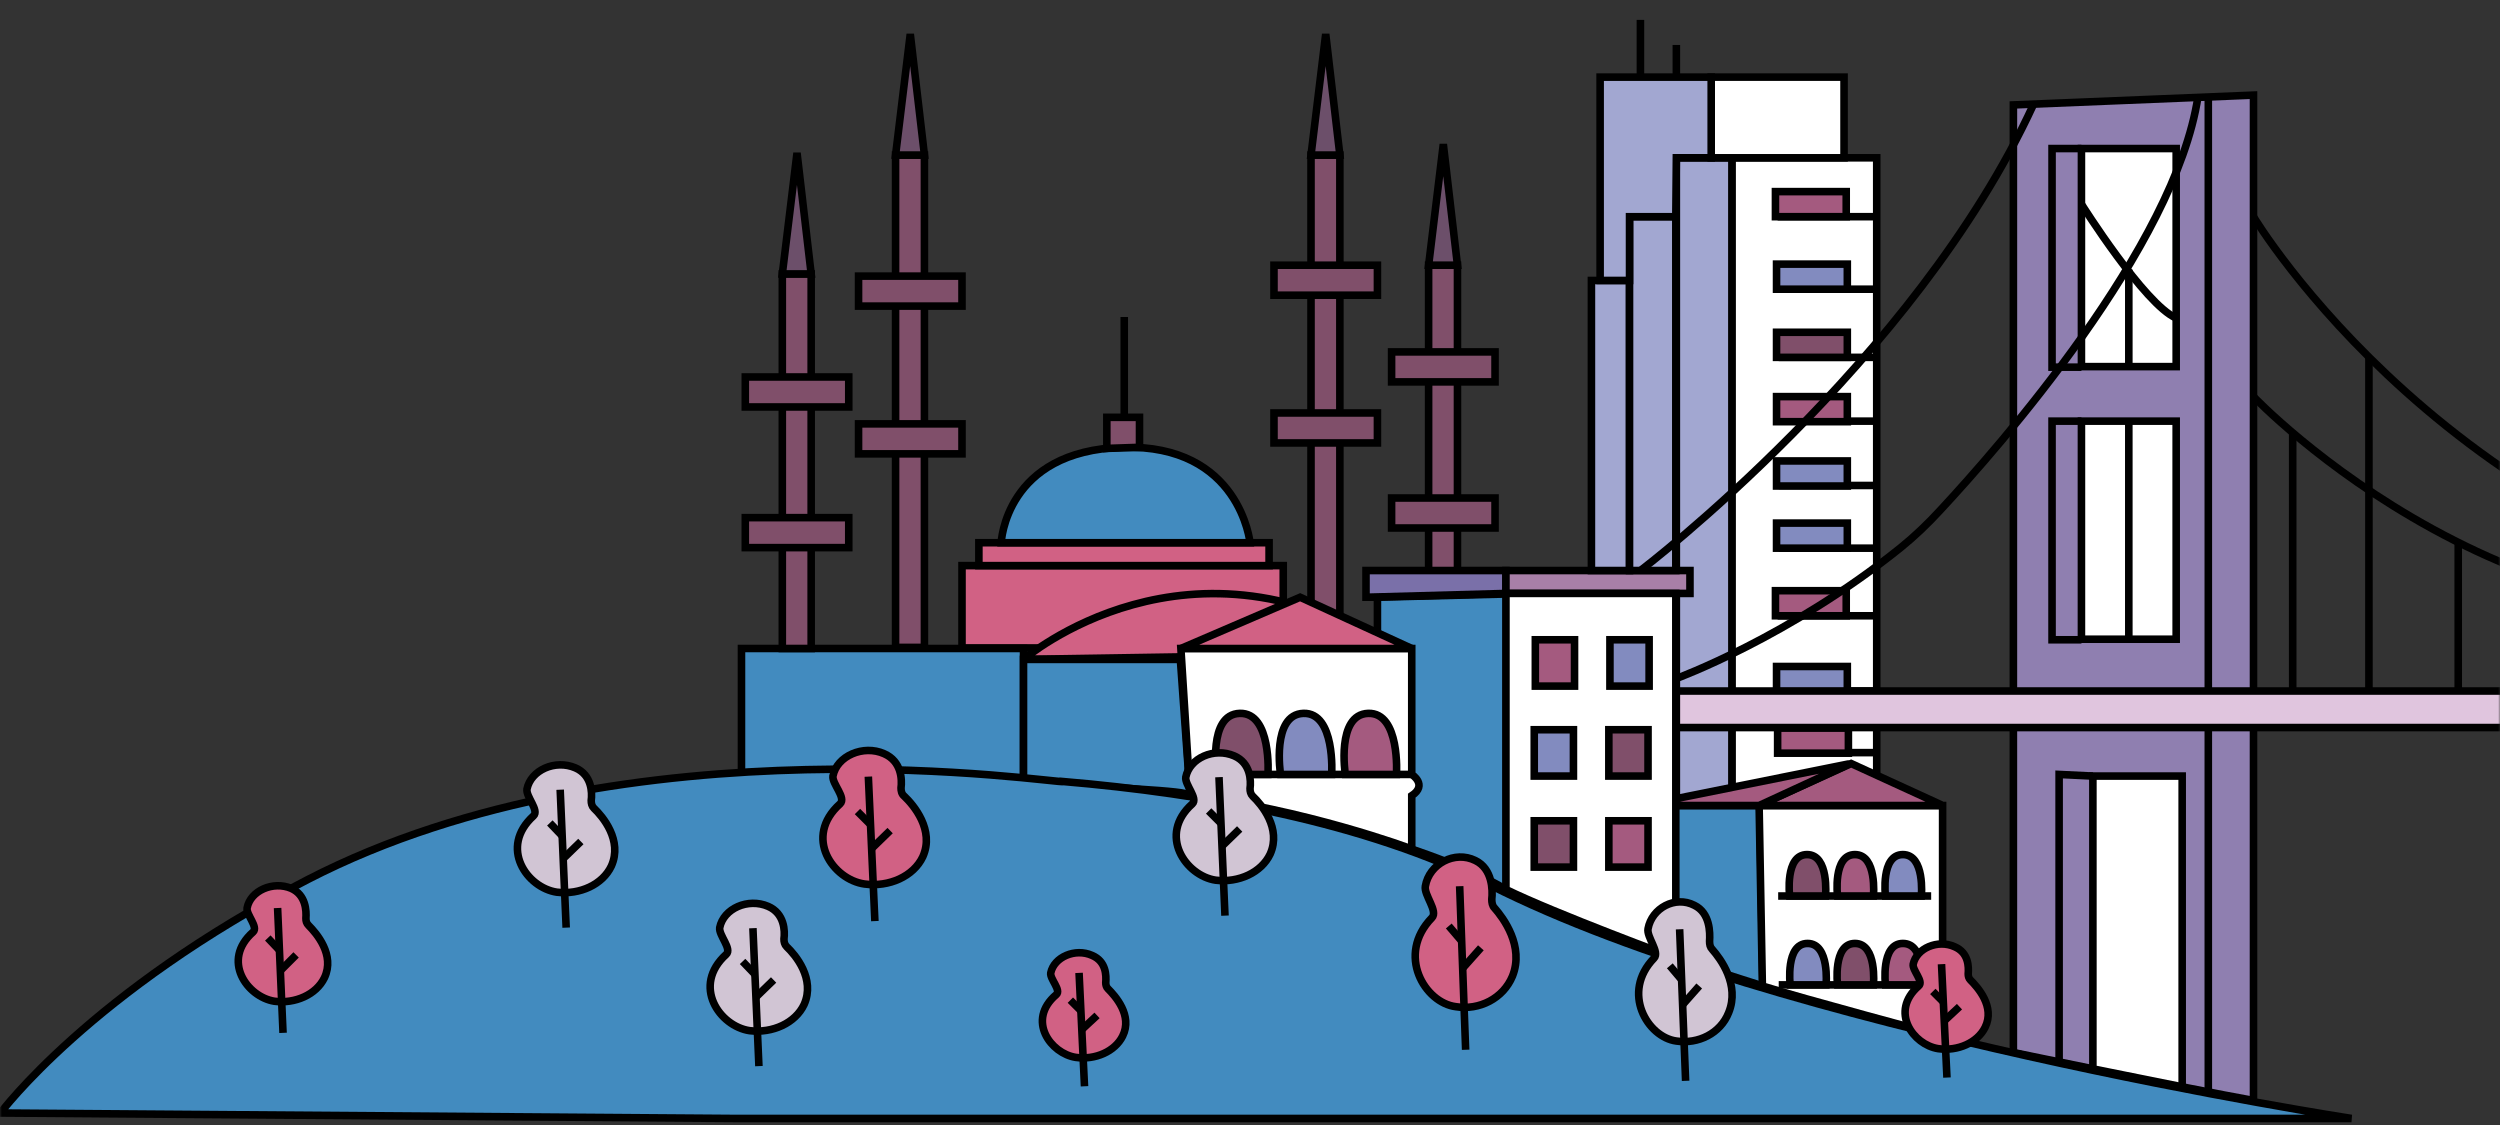 <?xml version="1.0" encoding="UTF-8"?>
<svg width="660px" height="297px" viewBox="0 0 660 297" version="1.1" xmlns="http://www.w3.org/2000/svg" xmlns:xlink="http://www.w3.org/1999/xlink">
    <rect x="0" y="0" width="660" height="297" fill="#333333" stroke="none"/>
    <!-- Generator: Sketch 43.2 (39069) - http://www.bohemiancoding.com/sketch -->
    <title>landschap</title>
    <desc>Created with Sketch.</desc>
    <defs>
        <rect id="path-1" x="0" y="0" width="660" height="319"></rect>
    </defs>
    <g id="Page-1" stroke="none" stroke-width="1" fill="none" fill-rule="evenodd">
        <g id="Desktop-HD" transform="translate(-721, -1332)">
            <g id="landschap" transform="translate(721, 1323)">
                <mask id="mask-2" fill="white">
                    <use xlink:href="#path-1"></use>
                </mask>
                <g id="Mask"></g>
                <g mask="url(#mask-2)">
                    <g transform="translate(0, 13.671)">
                        <rect id="Rectangle-path" stroke="#000000" stroke-width="2" fill="#FFFFFF" fill-rule="nonzero" x="457.219" y="36.991" width="38.235" height="170.993"></rect>
                        <rect id="Rectangle-path" stroke="#000000" stroke-width="2" fill="#A2A7D1" fill-rule="nonzero" x="442.557" y="36.991" width="14.662" height="170.993"></rect>
                        <rect id="Rectangle-path" stroke="#000000" stroke-width="2" fill="#804F6A" fill-rule="nonzero" x="377.155" y="65.346" width="7.618" height="98.882"></rect>
                        <polygon id="Shape" stroke="#000000" stroke-width="2" fill="#6C4F6A" fill-rule="nonzero" points="377.155 65.346 381.036 33.393 384.773 65.346"></polygon>
                        <rect id="Rectangle-path" stroke="#000000" stroke-width="2" fill="#804F6A" fill-rule="nonzero" x="367.38" y="88.231" width="27.311" height="7.916"></rect>
                        <rect id="Rectangle-path" stroke="#000000" stroke-width="2" fill="#804F6A" fill-rule="nonzero" x="367.38" y="126.805" width="27.311" height="7.916"></rect>
                        <path d="M363.643,153.001 L363.643,216.476 C363.643,216.476 388.367,224.104 397.71,230.294 L397.71,152.138 L363.643,153.001 Z" id="Shape" stroke="#000000" stroke-width="2" fill="#428BBF" fill-rule="nonzero"></path>
                        <rect id="Rectangle-path" stroke="#000000" stroke-width="2" fill="#D16184" fill-rule="nonzero" x="253.968" y="144.653" width="84.808" height="21.734"></rect>
                        <path d="M270.211,169.41 C270.211,169.41 314.34,131.411 369.249,167.826 L270.211,169.41 Z" id="Shape" stroke="#000000" stroke-width="2" fill="#D16184" fill-rule="nonzero"></path>
                        <polygon id="Shape" stroke="#000000" stroke-width="2" fill="#428BBF" fill-rule="nonzero" points="195.752 201.075 195.752 166.531 270.211 166.531 270.211 201.219"></polygon>
                        <path d="M270.211,169.41 L270.211,201.363 C292.922,203.666 313.477,203.81 314.196,205.393 L311.608,169.41 L270.211,169.41 Z" id="Shape" stroke="#000000" stroke-width="2" fill="#428BBF" fill-rule="nonzero"></path>
                        <rect id="Rectangle-path" stroke="#000000" stroke-width="2" fill="#804F6A" fill-rule="nonzero" x="206.533" y="67.649" width="7.618" height="98.882"></rect>
                        <polygon id="Shape" stroke="#000000" stroke-width="2" fill="#6C4F6A" fill-rule="nonzero" points="206.533 67.649 210.414 35.696 214.151 67.649"></polygon>
                        <rect id="Rectangle-path" stroke="#000000" stroke-width="2" fill="#804F6A" fill-rule="nonzero" x="196.759" y="94.852" width="27.311" height="7.916"></rect>
                        <rect id="Rectangle-path" stroke="#000000" stroke-width="2" fill="#804F6A" fill-rule="nonzero" x="196.759" y="131.987" width="27.311" height="7.916"></rect>
                        <rect id="Rectangle-path" stroke="#000000" stroke-width="2" fill="#804F6A" fill-rule="nonzero" x="236.431" y="36.271" width="7.618" height="129.972"></rect>
                        <polygon id="Shape" stroke="#000000" stroke-width="2" fill="#6C4F6A" fill-rule="nonzero" points="236.431 36.271 240.312 4.318 244.05 36.271"></polygon>
                        <rect id="Rectangle-path" stroke="#000000" stroke-width="2" fill="#804F6A" fill-rule="nonzero" x="226.657" y="68.224" width="27.311" height="7.916"></rect>
                        <rect id="Rectangle-path" stroke="#000000" stroke-width="2" fill="#804F6A" fill-rule="nonzero" x="226.657" y="107.23" width="27.311" height="7.916"></rect>
                        <rect id="Rectangle-path" stroke="#000000" stroke-width="2" fill="#804F6A" fill-rule="nonzero" x="346.106" y="36.271" width="7.618" height="129.972"></rect>
                        <polygon id="Shape" stroke="#000000" stroke-width="2" fill="#6C4F6A" fill-rule="nonzero" points="346.106 36.271 349.988 4.318 353.725 36.271"></polygon>
                        <rect id="Rectangle-path" stroke="#000000" stroke-width="2" fill="#804F6A" fill-rule="nonzero" x="336.332" y="65.346" width="27.311" height="7.916"></rect>
                        <rect id="Rectangle-path" stroke="#000000" stroke-width="2" fill="#804F6A" fill-rule="nonzero" x="336.332" y="104.352" width="27.311" height="7.916"></rect>
                        <path d="M314.196,205.393 L311.752,166.531 L372.699,166.531 L372.699,199.78 C372.699,199.78 377.011,202.514 372.699,205.393 L372.699,219.499 C372.699,219.355 343.519,208.704 314.196,205.393 Z" id="Shape" stroke="#000000" stroke-width="2" fill="#FFFFFF" fill-rule="nonzero"></path>
                        <polygon id="Shape" stroke="#000000" stroke-width="2" fill="#D16184" fill-rule="nonzero" points="311.752 166.531 343.232 153.001 372.699 166.531"></polygon>
                        <rect id="Rectangle-path" stroke="#000000" stroke-width="2" fill="#D16184" fill-rule="nonzero" x="258.424" y="138.608" width="76.614" height="6.045"></rect>
                        <path d="M264.317,138.608 C264.317,138.608 265.324,114.283 296.372,113.42 C327.42,112.556 330.007,138.608 330.007,138.608 L264.317,138.608 Z" id="Shape" stroke="#000000" stroke-width="2" fill="#428BBF" fill-rule="nonzero"></path>
                        <polygon id="Shape" stroke="#000000" stroke-width="2" fill="#804F6A" fill-rule="nonzero" points="292.203 113.707 292.203 105.503 300.828 105.503 300.828 113.42"></polygon>
                        <path d="M296.803,105.503 L296.803,79.02" id="Shape" stroke="#000000" stroke-width="2" fill="none"></path>
                        <path d="M372.699,199.78 L314.196,199.78" id="Shape" stroke="#000000" stroke-width="2" fill="none"></path>
                        <path d="M321.239,199.78 C321.239,199.78 318.796,183.947 327.276,183.659 C335.757,183.371 334.751,199.78 334.751,199.78 L321.239,199.78 Z" id="Shape" stroke="#000000" stroke-width="2" fill="#804F6A" fill-rule="nonzero"></path>
                        <path d="M338.057,199.78 C338.057,199.78 335.613,183.947 344.094,183.659 C352.575,183.371 351.569,199.78 351.569,199.78 L338.057,199.78 Z" id="Shape" stroke="#000000" stroke-width="2" fill="#828BBF" fill-rule="nonzero"></path>
                        <path d="M355.162,199.78 C355.162,199.78 352.719,183.947 361.199,183.659 C369.68,183.371 368.674,199.78 368.674,199.78 L355.162,199.78 Z" id="Shape" stroke="#000000" stroke-width="2" fill="#A45A7F" fill-rule="nonzero"></path>
                        <polyline id="Shape" stroke="#000000" stroke-width="2" fill="#7A70A9" fill-rule="nonzero" points="363.643 153.001 360.624 153.001 360.624 145.949 397.566 145.949 397.566 151.994 360.624 153.001"></polyline>
                        <rect id="Rectangle-path" stroke="#000000" stroke-width="2" fill="#A87FA7" fill-rule="nonzero" x="397.566" y="145.949" width="48.585" height="6.045"></rect>
                        <path d="M435.37,245.695 L433.645,207.984 L464.55,207.984 L465.412,255.626 C465.412,255.626 443.276,248.717 435.37,245.695 Z" id="Shape" stroke="#000000" stroke-width="2" fill="#428BBF" fill-rule="nonzero"></path>
                        <path d="M464.406,207.984 L512.847,207.984 L512.847,268.868 C512.847,268.868 475.331,258.792 465.269,255.626 L464.406,207.984 Z" id="Shape" stroke="#000000" stroke-width="2" fill="#FFFFFF" fill-rule="nonzero"></path>
                        <path d="M464.406,207.984 L488.699,196.901 L512.272,207.696 C512.416,207.696 512.416,207.984 512.272,207.984 L464.406,207.984 Z" id="Shape" stroke="#000000" stroke-width="2" fill="#A45A7F" fill-rule="nonzero"></path>
                        <path d="M464.406,207.984 L433.502,207.984 L487.836,197.045 C487.98,197.045 487.98,197.189 487.836,197.189 L464.406,207.984 Z" id="Shape" stroke="#000000" stroke-width="2" fill="#A45A7F" fill-rule="nonzero"></path>
                        <path d="M509.829,231.877 L469.437,231.877" id="Shape" stroke="#000000" stroke-width="2" fill="none"></path>
                        <path d="M472.456,231.877 C472.456,231.877 471.162,220.938 477.055,220.938 C482.949,220.938 481.943,231.877 481.943,231.877 L472.456,231.877 Z" id="Shape" stroke="#000000" stroke-width="2" fill="#804F6A" fill-rule="nonzero"></path>
                        <path d="M485.105,231.877 C485.105,231.877 483.811,220.938 489.705,220.938 C495.598,220.938 494.592,231.877 494.592,231.877 L485.105,231.877 Z" id="Shape" stroke="#000000" stroke-width="2" fill="#A45A7F" fill-rule="nonzero"></path>
                        <path d="M497.754,231.877 C497.754,231.877 496.461,220.938 502.354,220.938 C508.247,220.938 507.241,231.877 507.241,231.877 L497.754,231.877 Z" id="Shape" stroke="#000000" stroke-width="2" fill="#828BBF" fill-rule="nonzero"></path>
                        <path d="M509.972,255.338 L469.581,255.338" id="Shape" stroke="#000000" stroke-width="2" fill="none"></path>
                        <path d="M472.599,255.338 C472.599,255.338 471.306,244.399 477.199,244.399 C483.093,244.399 482.086,255.338 482.086,255.338 L472.599,255.338 Z" id="Shape" stroke="#000000" stroke-width="2" fill="#828BBF" fill-rule="nonzero"></path>
                        <path d="M485.105,255.338 C485.105,255.338 483.811,244.399 489.705,244.399 C495.598,244.399 494.592,255.338 494.592,255.338 L485.105,255.338 Z" id="Shape" stroke="#000000" stroke-width="2" fill="#804F6A" fill-rule="nonzero"></path>
                        <path d="M497.754,255.338 C497.754,255.338 496.461,244.399 502.354,244.399 C508.391,244.399 507.241,255.338 507.241,255.338 L497.754,255.338 Z" id="Shape" stroke="#000000" stroke-width="2" fill="#A45A7F" fill-rule="nonzero"></path>
                        <rect id="Rectangle-path" stroke="#000000" stroke-width="2" fill="#A2A7D1" fill-rule="nonzero" x="420.134" y="69.376" width="10.062" height="76.573"></rect>
                        <rect id="Rectangle-path" stroke="#000000" stroke-width="2" fill="#A2A7D1" fill-rule="nonzero" x="430.196" y="52.536" width="12.218" height="93.413"></rect>
                        <rect id="Rectangle-path" stroke="#000000" stroke-width="2" fill="#FFFFFF" fill-rule="nonzero" x="451.757" y="15.689" width="35.073" height="21.302"></rect>
                        <polygon id="Shape" stroke="#000000" stroke-width="2" fill="#A2A7D1" fill-rule="nonzero" points="451.757 15.689 422.433 15.689 422.433 69.376 430.196 69.376 430.196 52.536 442.414 52.536 442.557 36.991 451.757 36.991"></polygon>
                        <path d="M433.07,0.576 L433.07,15.689" id="Shape" stroke="#000000" stroke-width="2" fill="none"></path>
                        <path d="M442.557,7.197 L442.557,15.689" id="Shape" stroke="#000000" stroke-width="2" fill="none"></path>
                        <path d="M495.311,52.536 L469.293,52.536" id="Shape" stroke="#000000" stroke-width="2" fill="none"></path>
                        <rect id="Rectangle-path" stroke="#000000" stroke-width="2" fill="#A45A7F" fill-rule="nonzero" x="468.718" y="45.915" width="18.686" height="6.621"></rect>
                        <path d="M495.598,71.679 L469.581,71.679" id="Shape" stroke="#000000" stroke-width="2" fill="none"></path>
                        <rect id="Rectangle-path" stroke="#000000" stroke-width="2" fill="#828BBF" fill-rule="nonzero" x="469.006" y="65.058" width="18.686" height="6.621"></rect>
                        <path d="M495.598,89.671 L469.581,89.671" id="Shape" stroke="#000000" stroke-width="2" fill="none"></path>
                        <rect id="Rectangle-path" stroke="#000000" stroke-width="2" fill="#804F6A" fill-rule="nonzero" x="469.006" y="83.05" width="18.686" height="6.621"></rect>
                        <path d="M495.598,123.495 L469.581,123.495" id="Shape" stroke="#000000" stroke-width="2" fill="none"></path>
                        <rect id="Rectangle-path" stroke="#000000" stroke-width="2" fill="#828BBF" fill-rule="nonzero" x="469.006" y="117.018" width="18.686" height="6.621"></rect>
                        <path d="M495.598,140.047 L469.581,140.047" id="Shape" stroke="#000000" stroke-width="2" fill="none"></path>
                        <rect id="Rectangle-path" stroke="#000000" stroke-width="2" fill="#828BBF" fill-rule="nonzero" x="469.006" y="133.426" width="18.686" height="6.621"></rect>
                        <path d="M495.311,157.895 L469.293,157.895" id="Shape" stroke="#000000" stroke-width="2" fill="none"></path>
                        <rect id="Rectangle-path" stroke="#000000" stroke-width="2" fill="#A45A7F" fill-rule="nonzero" x="468.718" y="151.274" width="18.686" height="6.621"></rect>
                        <path d="M495.598,177.758 L469.581,177.758" id="Shape" stroke="#000000" stroke-width="2" fill="none"></path>
                        <rect id="Rectangle-path" stroke="#000000" stroke-width="2" fill="#828BBF" fill-rule="nonzero" x="469.006" y="171.281" width="18.686" height="6.621"></rect>
                        <path d="M495.886,194.022 L469.868,194.022" id="Shape" stroke="#000000" stroke-width="2" fill="none"></path>
                        <rect id="Rectangle-path" stroke="#000000" stroke-width="2" fill="#A45A7F" fill-rule="nonzero" x="469.293" y="187.545" width="18.686" height="6.621"></rect>
                        <path d="M495.598,106.511 L469.581,106.511" id="Shape" stroke="#000000" stroke-width="2" fill="none"></path>
                        <rect id="Rectangle-path" stroke="#000000" stroke-width="2" fill="#A45A7F" fill-rule="nonzero" x="469.006" y="100.034" width="18.686" height="6.621"></rect>
                        <path d="M531.534,23.029 L531.534,273.186 C531.534,273.186 577.244,282.685 594.924,285.852 L594.924,20.439 L531.534,23.029 Z" id="Shape" stroke="#000000" stroke-width="2" fill="#8F7FB0" fill-rule="nonzero"></path>
                        <path d="M582.993,21.014 L582.993,284.413" id="Shape" stroke="#000000" stroke-width="2" fill="none"></path>
                        <polygon id="Shape" stroke="#000000" stroke-width="2" fill="#FFFFFF" fill-rule="nonzero" points="552.52 277.504 552.52 200.212 576.094 200.212 576.094 282.254"></polygon>
                        <polyline id="Shape" stroke="#000000" stroke-width="2" fill="none" points="543.608 275.777 543.608 199.78 552.52 200.212"></polyline>
                        <rect id="Rectangle-path" stroke="#000000" stroke-width="2" fill="#FFFFFF" fill-rule="nonzero" x="549.501" y="106.511" width="25.011" height="57.573"></rect>
                        <polyline id="Shape" stroke="#000000" stroke-width="2" fill="none" points="549.501 106.511 541.739 106.511 541.739 164.228 549.501 164.228"></polyline>
                        <rect id="Rectangle-path" stroke="#000000" stroke-width="2" fill="#FFFFFF" fill-rule="nonzero" x="549.501" y="34.544" width="25.011" height="57.573"></rect>
                        <polyline id="Shape" stroke="#000000" stroke-width="2" fill="none" points="549.501 34.544 541.739 34.544 541.739 92.261 549.501 92.261"></polyline>
                        <path d="M562.007,106.511 L562.007,164.228" id="Shape" stroke="#000000" stroke-width="2" fill="none"></path>
                        <path d="M442.557,174.447 C442.557,174.447 472.456,163.508 501.779,139.903 C505.516,136.881 508.966,133.57 512.272,129.972 C527.653,113.42 574.225,60.596 580.262,20.87" id="Shape" stroke="#000000" stroke-width="2" fill="none"></path>
                        <path d="M433.07,145.949 C433.07,145.949 505.516,90.966 536.852,22.885" id="Shape" stroke="#000000" stroke-width="2" fill="none"></path>
                        <path d="M562.007,92.261 L562.007,66.497" id="Shape" stroke="#000000" stroke-width="2" fill="none"></path>
                        <rect id="Rectangle-path" stroke="#000000" stroke-width="2" fill="#E0C5DE" fill-rule="nonzero" x="442.557" y="177.758" width="316.089" height="9.644"></rect>
                        <path d="M549.501,49.225 C549.501,49.225 566.175,75.709 574.512,79.307" id="Shape" stroke="#000000" stroke-width="2" fill="none"></path>
                        <path d="M594.924,52.536 C594.924,52.536 647.677,140.767 758.502,157.895" id="Shape" stroke="#000000" stroke-width="2" fill="none"></path>
                        <path d="M594.924,100.034 C594.924,100.034 666.651,175.599 758.502,153.145 L758.502,177.758" id="Shape" stroke="#000000" stroke-width="2" fill="none"></path>
                        <path d="M605.273,109.533 L605.273,177.758" id="Shape" stroke="#000000" stroke-width="2" fill="none"></path>
                        <path d="M625.397,89.671 L625.397,177.758" id="Shape" stroke="#000000" stroke-width="2" fill="none"></path>
                        <path d="M648.971,138.464 L648.971,177.758" id="Shape" stroke="#000000" stroke-width="2" fill="none"></path>
                        <path d="M397.566,151.994 L442.414,151.994 L442.414,248.285 C442.414,248.285 410.503,236.483 397.566,230.15 L397.566,151.994 Z" id="Shape" stroke="#000000" stroke-width="2" fill="#FFFFFF" fill-rule="nonzero"></path>
                        <rect id="Rectangle-path" stroke="#000000" stroke-width="2" fill="#A45A7F" fill-rule="nonzero" x="405.328" y="164.228" width="10.349" height="12.234"></rect>
                        <rect id="Rectangle-path" stroke="#000000" stroke-width="2" fill="#828BBF" fill-rule="nonzero" x="425.021" y="164.228" width="10.349" height="12.234"></rect>
                        <rect id="Rectangle-path" stroke="#000000" stroke-width="2" fill="#828BBF" fill-rule="nonzero" x="405.041" y="187.977" width="10.349" height="12.234"></rect>
                        <rect id="Rectangle-path" stroke="#000000" stroke-width="2" fill="#804F6A" fill-rule="nonzero" x="424.733" y="187.977" width="10.349" height="12.234"></rect>
                        <rect id="Rectangle-path" stroke="#000000" stroke-width="2" fill="#804F6A" fill-rule="nonzero" x="405.041" y="212.014" width="10.349" height="12.234"></rect>
                        <rect id="Rectangle-path" stroke="#000000" stroke-width="2" fill="#A45A7F" fill-rule="nonzero" x="424.733" y="212.014" width="10.349" height="12.234"></rect>
                        <path d="M620.797,290.602 C620.797,290.602 468.862,267.285 393.398,228.998 C360.337,212.302 317.933,204.817 280.704,201.651 L280.704,201.651 C280.704,202.514 165.998,183.803 81.19,227.559 C23.981,257.065 0.12,289.162 0.12,289.162 L193.884,290.602 L193.884,290.602 L620.797,290.602 Z" id="Shape" stroke="#000000" stroke-width="2" fill="#428BBF" fill-rule="nonzero"></path>
                        <path d="M378.017,237.634 C379.742,235.907 375.861,231.589 376.292,229.286 C377.299,223.385 384.054,219.786 389.517,222.521 C393.973,224.68 394.116,230.294 393.829,232.741 C393.829,233.604 393.973,234.468 394.548,235.043 C396.847,237.634 402.453,245.119 399.291,253.035 C396.847,258.936 390.523,262.103 384.342,261.095 C376.149,260.088 368.53,247.422 378.017,237.634 Z" id="Shape" stroke="#000000" stroke-width="2" fill="#D16184" fill-rule="nonzero"></path>
                        <path d="M386.929,272.466 L385.348,229.286" id="Shape" stroke="#000000" stroke-width="2" fill="none"></path>
                        <path d="M386.211,250.876 L390.954,245.551" id="Shape" stroke="#000000" stroke-width="2" fill="none"></path>
                        <path d="M385.923,243.823 L382.473,239.793" id="Shape" stroke="#000000" stroke-width="2" fill="none"></path>
                        <g id="Group" stroke="none" stroke-width="1" fill="none" fill-rule="evenodd" transform="translate(310.483, 193.902)">
                            <path d="M4.288,13.65 C5.869,12.211 2.276,8.613 2.563,6.597 C3.569,1.56 10.038,-1.319 15.356,0.984 C19.668,2.855 19.812,7.461 19.525,9.62 C19.525,10.34 19.668,11.059 20.243,11.635 C22.543,13.794 27.862,20.127 24.843,26.892 C22.543,31.786 16.506,34.521 10.469,33.801 C2.563,32.649 -4.911,21.854 4.288,13.65 Z" id="Shape" stroke="#000000" stroke-width="2" fill="#D1C5D4" fill-rule="nonzero"></path>
                            <path d="M12.913,43.157 L11.331,6.597" id="Shape" stroke="#000000" stroke-width="2"></path>
                            <path d="M12.05,24.877 L16.794,20.271" id="Shape" stroke="#000000" stroke-width="2"></path>
                            <path d="M11.906,18.832 L8.6,15.521" id="Shape" stroke="#000000" stroke-width="2"></path>
                        </g>
                        <g id="Group" stroke="none" stroke-width="1" fill="none" fill-rule="evenodd" transform="translate(136.555, 197.189)">
                            <path d="M4.288,13.53 C5.869,12.09 2.276,8.492 2.563,6.477 C3.569,1.439 10.038,-1.439 15.356,0.864 C19.668,2.735 19.812,7.341 19.525,9.5 C19.525,10.219 19.668,10.939 20.243,11.515 C22.543,13.674 27.862,20.007 24.843,26.772 C22.543,31.665 16.506,34.4 10.469,33.68 C2.563,32.529 -4.911,21.878 4.288,13.53 Z" id="Shape" stroke="#000000" stroke-width="2" fill="#D1C5D4" fill-rule="nonzero"></path>
                            <path d="M12.913,43.036 L11.331,6.621" id="Shape" stroke="#000000" stroke-width="2"></path>
                            <path d="M12.194,24.757 L16.794,20.295" id="Shape" stroke="#000000" stroke-width="2"></path>
                            <path d="M11.906,18.855 L8.6,15.401" id="Shape" stroke="#000000" stroke-width="2"></path>
                        </g>
                        <g id="Group" stroke="none" stroke-width="1" fill="none" fill-rule="evenodd" transform="translate(187.272, 233.172)">
                            <path d="M4.456,14.105 C6.037,12.666 2.444,9.068 2.731,7.053 C3.737,2.015 10.206,-0.864 15.524,1.439 C19.836,3.31 19.98,7.916 19.693,10.075 C19.693,10.795 19.836,11.515 20.411,12.09 C22.711,14.249 28.03,20.582 25.011,27.347 C22.711,32.241 16.674,34.976 10.637,34.256 C2.731,33.105 -4.743,22.454 4.456,14.105 Z" id="Shape" stroke="#000000" stroke-width="2" fill="#D1C5D4" fill-rule="nonzero"></path>
                            <path d="M13.081,43.612 L11.499,7.197" id="Shape" stroke="#000000" stroke-width="2"></path>
                            <path d="M12.362,25.332 L16.962,20.87" id="Shape" stroke="#000000" stroke-width="2"></path>
                            <path d="M12.074,19.431 L8.768,15.977" id="Shape" stroke="#000000" stroke-width="2"></path>
                        </g>
                        <g id="Group" stroke="none" stroke-width="1" fill="none" fill-rule="evenodd" transform="translate(274.954, 246.126)">
                            <path d="M3.881,11.803 C5.318,10.651 2.156,7.628 2.444,6.045 C3.306,1.871 8.912,-0.576 13.368,1.439 C17.105,3.023 17.105,6.765 16.962,8.636 C16.962,9.212 17.105,9.787 17.537,10.219 C19.405,12.09 24.149,17.272 21.418,22.741 C19.405,26.772 14.23,29.075 9.056,28.355 C2.444,27.347 -4.025,18.567 3.881,11.803 Z" id="Shape" stroke="#000000" stroke-width="2" fill="#D16184" fill-rule="nonzero"></path>
                            <path d="M11.356,35.983 L9.918,6.045" id="Shape" stroke="#000000" stroke-width="2"></path>
                            <path d="M10.637,21.014 L14.662,17.272" id="Shape" stroke="#000000" stroke-width="2"></path>
                            <path d="M10.349,15.977 L7.618,13.242" id="Shape" stroke="#000000" stroke-width="2"></path>
                        </g>
                        <g id="Group" stroke="none" stroke-width="1" fill="none" fill-rule="evenodd" transform="translate(217.05, 192.871)">
                            <path d="M4.719,14.681 C6.444,13.098 2.563,9.356 2.851,7.341 C3.857,2.015 10.9,-1.008 16.362,1.439 C20.962,3.454 21.106,8.204 20.818,10.507 C20.818,11.227 20.962,12.09 21.681,12.666 C24.124,14.969 29.73,21.59 26.568,28.643 C24.124,33.824 17.656,36.703 11.188,35.839 C2.851,34.688 -5.055,23.461 4.719,14.681 Z" id="Shape" stroke="#000000" stroke-width="2" fill="#D16184" fill-rule="nonzero"></path>
                            <path d="M13.919,45.627 L12.194,7.485" id="Shape" stroke="#000000" stroke-width="2"></path>
                            <path d="M13.056,26.484 L17.944,21.734" id="Shape" stroke="#000000" stroke-width="2"></path>
                            <path d="M12.769,20.151 L9.319,16.696" id="Shape" stroke="#000000" stroke-width="2"></path>
                        </g>
                        <g id="Group" stroke="none" stroke-width="1" fill="none" fill-rule="evenodd" transform="translate(62.216, 228.854)">
                            <path d="M4.6,12.522 C6.037,11.227 2.731,7.916 3.019,6.189 C3.881,1.583 9.918,-1.008 14.662,1.008 C18.543,2.735 18.686,6.909 18.543,8.924 C18.543,9.644 18.686,10.219 19.261,10.795 C21.274,12.81 26.305,18.567 23.43,24.613 C21.274,29.075 15.668,31.521 10.206,30.802 C3.019,29.65 -3.881,20.007 4.6,12.522 Z" id="Shape" stroke="#000000" stroke-width="2" fill="#D16184" fill-rule="nonzero"></path>
                            <path d="M12.506,39.15 L11.068,6.189" id="Shape" stroke="#000000" stroke-width="2"></path>
                            <path d="M11.787,22.741 L15.955,18.567" id="Shape" stroke="#000000" stroke-width="2"></path>
                            <path d="M11.499,17.272 L8.481,14.105" id="Shape" stroke="#000000" stroke-width="2"></path>
                        </g>
                        <path d="M436.664,248.285 C438.245,246.702 434.652,242.672 435.083,240.513 C436.089,235.043 442.27,231.733 447.301,234.324 C451.469,236.339 451.469,241.52 451.326,243.823 C451.326,244.687 451.469,245.407 452.044,245.982 C454.2,248.429 459.375,255.338 456.357,262.679 C454.2,268.148 448.307,271.027 442.557,270.163 C434.939,269.156 427.896,257.353 436.664,248.285 Z" id="Shape" stroke="#000000" stroke-width="2" fill="#D1C5D4" fill-rule="nonzero"></path>
                        <path d="M445.001,280.67 L443.42,240.657" id="Shape" stroke="#000000" stroke-width="2" fill="none"></path>
                        <path d="M444.139,260.664 L448.595,255.626" id="Shape" stroke="#000000" stroke-width="2" fill="none"></path>
                        <path d="M443.995,254.043 L440.832,250.3" id="Shape" stroke="#000000" stroke-width="2" fill="none"></path>
                        <path d="M506.523,255.626 C507.96,254.474 504.798,251.452 505.085,249.869 C505.948,245.695 511.553,243.248 516.009,245.263 C519.747,246.846 519.747,250.588 519.603,252.459 C519.603,253.035 519.747,253.611 520.178,254.043 C522.047,255.914 526.79,261.095 524.059,266.565 C522.047,270.595 516.872,272.898 511.697,272.178 C505.085,271.171 498.76,262.391 506.523,255.626 Z" id="Shape" stroke="#000000" stroke-width="2" fill="#D16184" fill-rule="nonzero"></path>
                        <path d="M513.997,279.807 L512.56,249.869" id="Shape" stroke="#000000" stroke-width="2" fill="none"></path>
                        <path d="M513.278,264.838 L517.303,261.095" id="Shape" stroke="#000000" stroke-width="2" fill="none"></path>
                        <path d="M513.135,259.944 L510.26,257.065" id="Shape" stroke="#000000" stroke-width="2" fill="none"></path>
                    </g>
                </g>
            </g>
        </g>
    </g>
</svg>